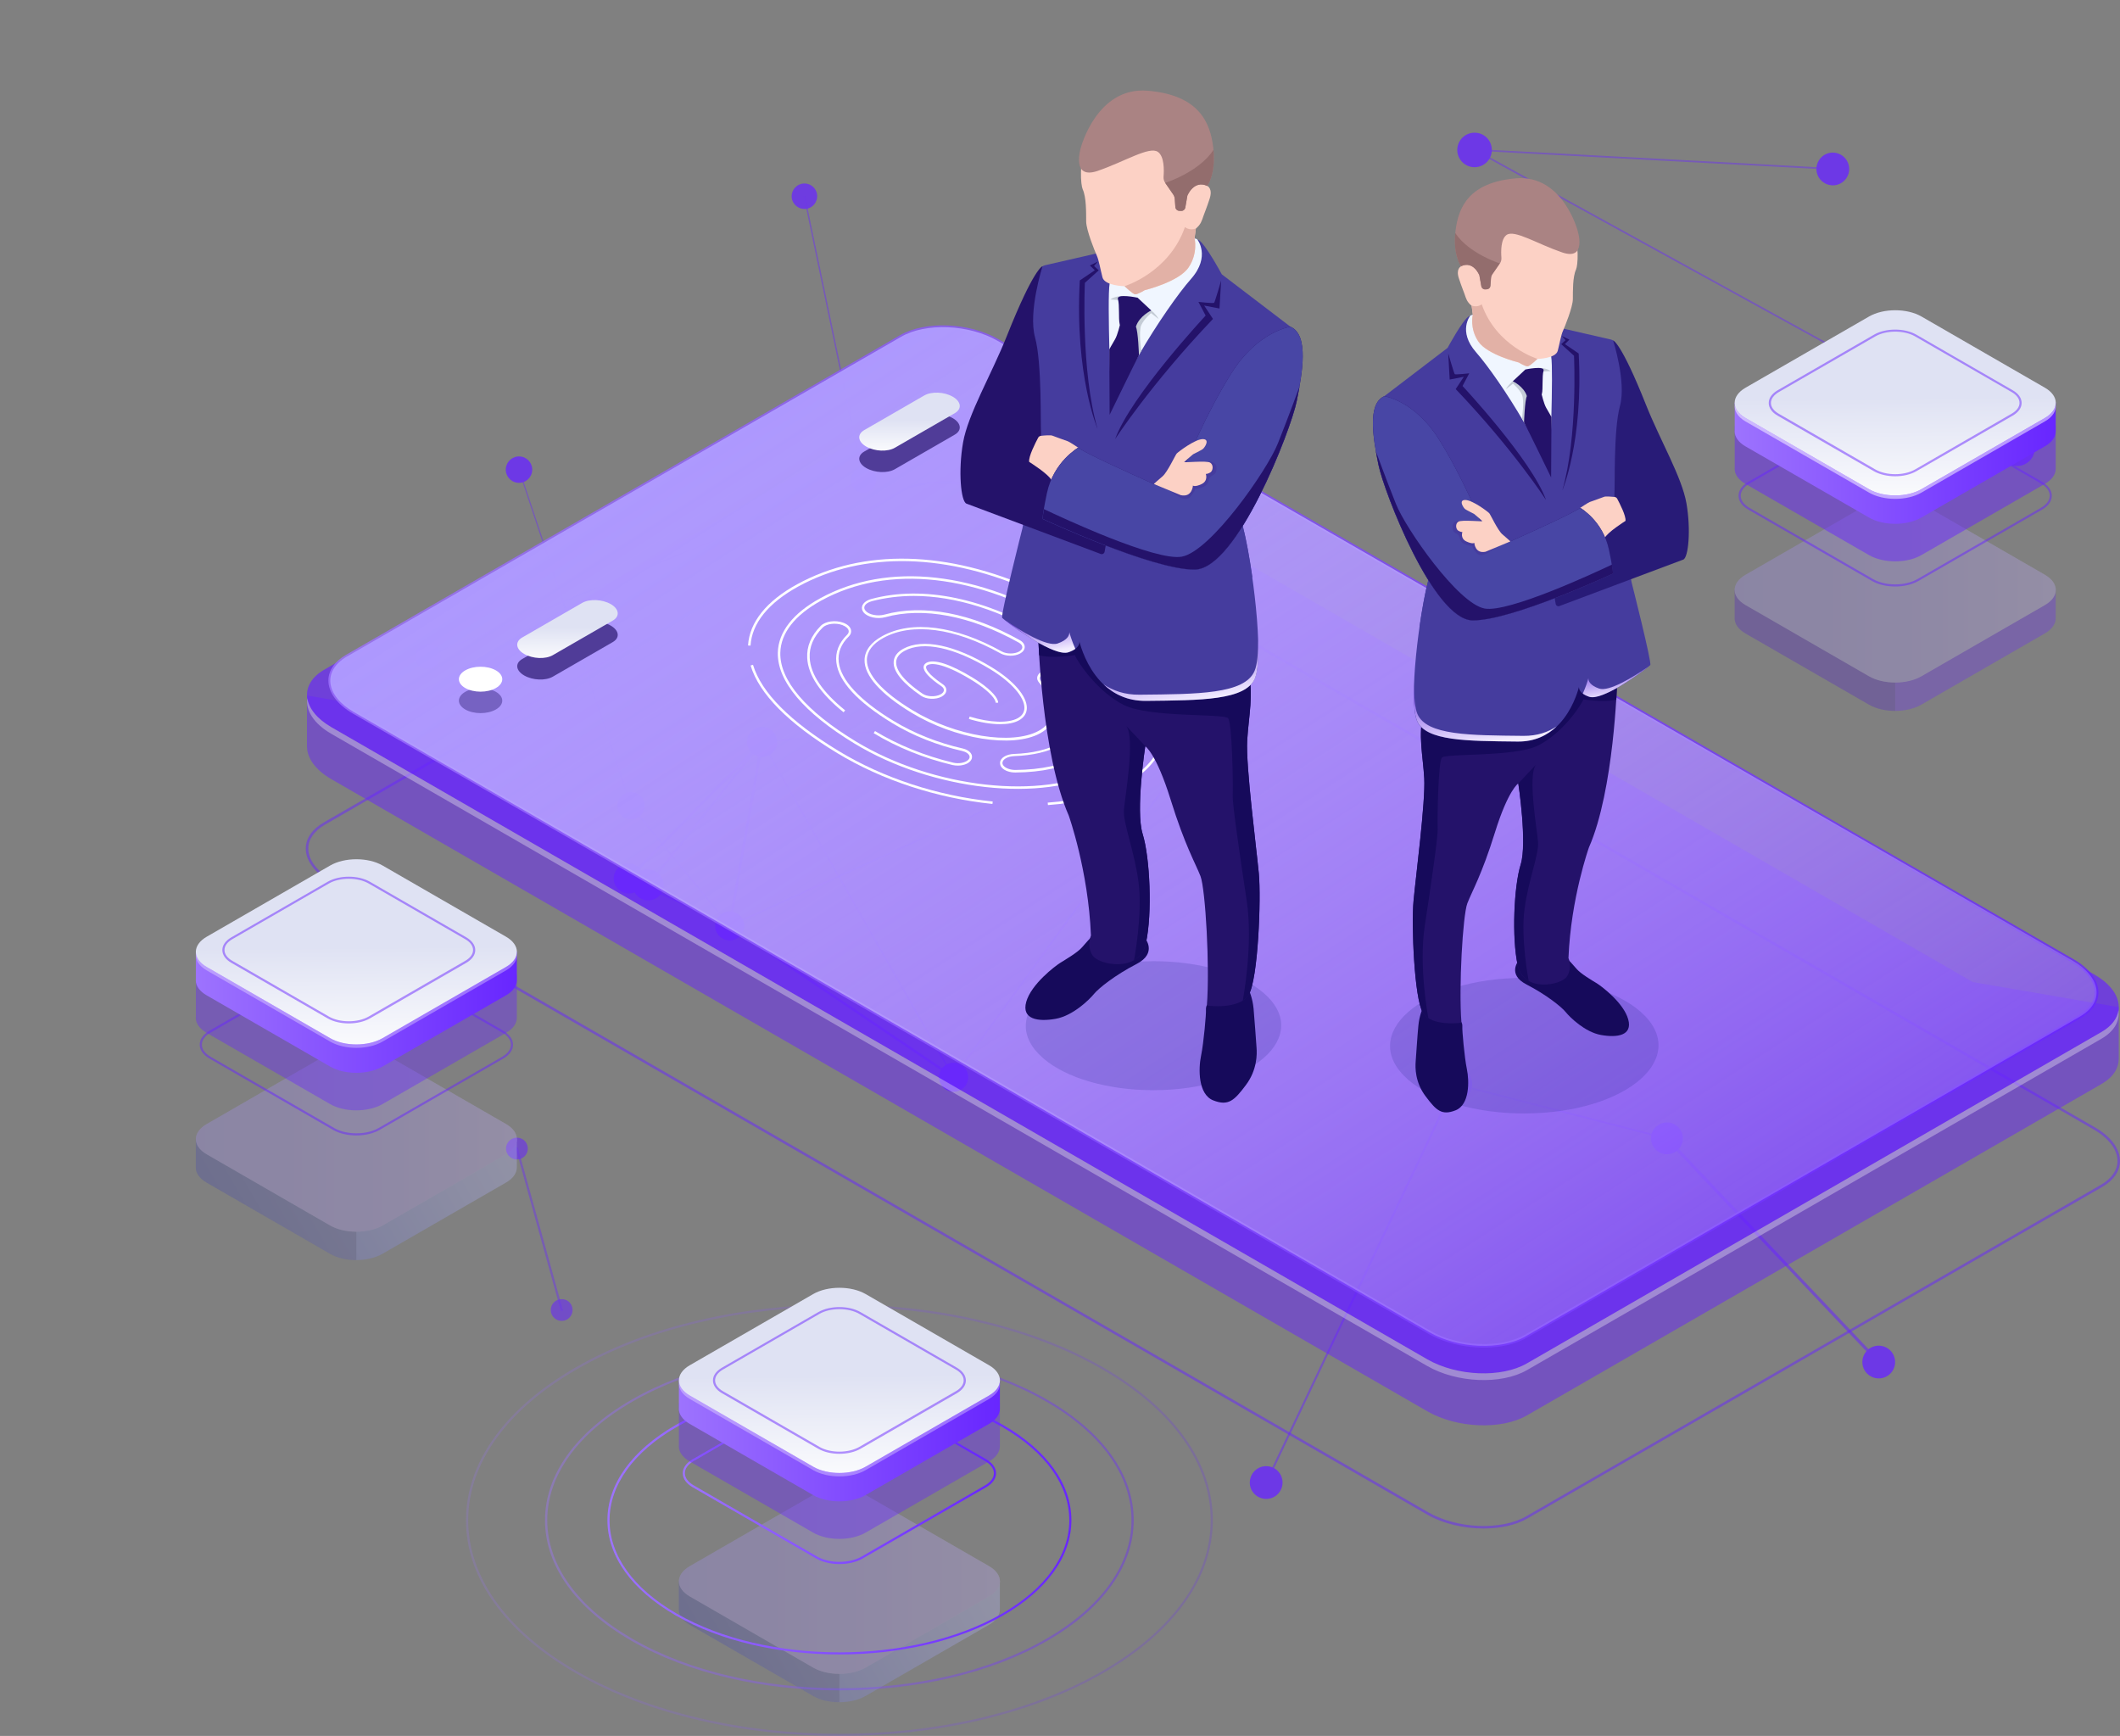 <svg width="607" height="497" viewBox="0 0 607 497" fill="none" xmlns="http://www.w3.org/2000/svg">
<rect x="0" y="0" width="607" height="497" fill="#808080" stroke="none"/>
<g clip-path="url(#clip0_559_234)">
<g opacity="0.8" clip-path="url(#clip1_559_234)">
<g opacity="0.5">
<path d="M147.687 328.787C147.687 328.667 147.777 328.547 147.927 328.517C148.107 328.458 148.287 328.577 148.317 328.727L161.135 374.946C161.195 375.126 161.075 375.306 160.925 375.336C160.744 375.396 160.564 375.276 160.534 375.126L147.717 328.907C147.687 328.877 147.687 328.847 147.687 328.787Z" fill="#6826FF"/>
</g>
<g opacity="0.55">
<path d="M230.114 56.151C230.114 56.061 230.174 56.001 230.264 55.971C230.384 55.941 230.474 56.031 230.504 56.121L247.434 137.378C247.464 137.498 247.374 137.588 247.283 137.618C247.163 137.648 247.073 137.558 247.043 137.468L230.114 56.211C230.114 56.181 230.114 56.181 230.114 56.151Z" fill="#6826FF"/>
</g>
<g opacity="0.5">
<path d="M122.322 187.883C122.322 187.823 122.382 187.763 122.442 187.733L247.193 137.258C247.283 137.228 247.374 137.258 247.434 137.348C247.464 137.438 247.434 137.528 247.344 137.588L122.592 188.063C122.502 188.093 122.412 188.063 122.352 187.973C122.322 187.943 122.322 187.913 122.322 187.883Z" fill="#6826FF"/>
</g>
<g opacity="0.53">
<path d="M148.437 134.441C148.437 134.381 148.497 134.321 148.557 134.291C148.647 134.261 148.737 134.321 148.767 134.411L180.826 230.625C180.856 230.715 180.796 230.805 180.706 230.835C180.616 230.865 180.526 230.805 180.495 230.715L148.437 134.501C148.437 134.471 148.437 134.441 148.437 134.441Z" fill="#6826FF"/>
</g>
<g opacity="0.54">
<path d="M180.465 230.655C180.465 230.595 180.495 230.565 180.525 230.535C180.615 230.475 180.735 230.475 180.796 230.565L209.042 264.974C209.102 265.064 209.102 265.184 209.012 265.244C208.922 265.304 208.802 265.304 208.741 265.214L180.495 230.805C180.465 230.745 180.465 230.685 180.465 230.655Z" fill="#6826FF"/>
</g>
<g opacity="0.56">
<path d="M272.828 308.405C272.828 308.375 272.858 308.316 272.858 308.286L351.533 200.172C351.593 200.082 351.743 200.052 351.834 200.112C351.924 200.172 351.954 200.322 351.894 200.412L273.219 308.525C273.159 308.615 273.009 308.645 272.918 308.585C272.858 308.555 272.798 308.465 272.828 308.405Z" fill="#6826FF"/>
</g>
<g opacity="0.55">
<path d="M217.987 212.401C217.987 212.281 218.077 212.221 218.197 212.191L351.713 200.082C351.834 200.082 351.954 200.172 351.954 200.292C351.954 200.412 351.864 200.532 351.743 200.532L218.227 212.641C218.107 212.641 217.987 212.551 217.987 212.431C217.987 212.431 217.987 212.431 217.987 212.401Z" fill="#6826FF"/>
</g>
<g opacity="0.54">
<path d="M208.712 265.064C208.712 265.004 208.772 264.914 208.832 264.884L351.623 200.112C351.743 200.052 351.863 200.112 351.893 200.202C351.953 200.292 351.893 200.442 351.803 200.472L209.012 265.244C208.892 265.304 208.772 265.244 208.742 265.154C208.712 265.124 208.712 265.094 208.712 265.064Z" fill="#6826FF"/>
</g>
<g opacity="0.67">
<path d="M208.561 265.064C208.561 265.004 208.592 264.944 208.622 264.914C208.742 264.764 208.952 264.704 209.102 264.824L273.248 308.165C273.399 308.285 273.459 308.495 273.338 308.645C273.218 308.795 273.008 308.855 272.858 308.735L208.712 265.394C208.592 265.304 208.531 265.184 208.561 265.064Z" fill="#6826FF"/>
</g>
<g opacity="0.58">
<path d="M179.775 251.486C179.775 251.456 179.775 251.426 179.805 251.396C179.865 251.276 180.015 251.216 180.135 251.276L209.012 264.854C209.132 264.914 209.192 265.064 209.132 265.184C209.072 265.304 208.922 265.364 208.802 265.304L179.925 251.726C179.835 251.666 179.775 251.576 179.775 251.486Z" fill="#6826FF"/>
</g>
<g opacity="0.68">
<path d="M208.531 265.034L217.837 212.341C217.867 212.131 218.077 212.011 218.257 212.041C218.467 212.071 218.557 212.251 218.557 212.461L209.252 265.124C209.222 265.334 209.012 265.454 208.832 265.424C208.651 265.424 208.531 265.244 208.531 265.034Z" fill="#6826FF"/>
</g>
<g opacity="0.6">
<path d="M185.328 253.345C185.328 253.285 185.358 253.255 185.388 253.195L217.987 212.251C218.077 212.131 218.257 212.101 218.377 212.221C218.497 212.311 218.497 212.491 218.407 212.611L185.808 253.554C185.718 253.674 185.538 253.704 185.418 253.584C185.358 253.524 185.328 253.435 185.328 253.345Z" fill="#6826FF"/>
</g>
<g opacity="0.54">
<path d="M217.987 212.401C217.987 212.341 218.017 212.281 218.077 212.251C218.167 212.191 218.317 212.221 218.347 212.341L273.188 308.346C273.248 308.465 273.218 308.585 273.098 308.615C273.008 308.675 272.858 308.645 272.828 308.525L217.987 212.521C217.987 212.491 217.987 212.461 217.987 212.401Z" fill="#6826FF"/>
</g>
<g opacity="0.68">
<path d="M179.655 251.456C179.655 251.366 179.685 251.307 179.745 251.247L217.927 212.161C218.077 212.012 218.287 212.012 218.437 212.161C218.587 212.311 218.587 212.551 218.437 212.671L180.255 251.756C180.105 251.906 179.895 251.906 179.745 251.756C179.685 251.696 179.655 251.576 179.655 251.456Z" fill="#6826FF"/>
</g>
<g opacity="0.8">
<path d="M179.385 251.456C179.385 251.396 179.385 251.366 179.415 251.306C179.535 250.977 179.895 250.767 180.255 250.887L185.839 252.745C186.169 252.865 186.379 253.225 186.259 253.584C186.139 253.914 185.779 254.124 185.418 254.004L179.835 252.146C179.535 252.026 179.355 251.726 179.385 251.456Z" fill="#6826FF"/>
</g>
<g opacity="0.54">
<path d="M421.953 42.873C421.953 42.753 422.073 42.663 422.193 42.663L524.762 48.118C524.882 48.118 525.002 48.238 525.002 48.358C525.032 48.508 524.882 48.597 524.762 48.597L422.193 43.142C422.043 43.142 421.953 43.023 421.953 42.873C421.953 42.903 421.953 42.903 421.953 42.873Z" fill="#6826FF"/>
</g>
<g opacity="0.54">
<path d="M421.954 42.873C421.954 42.843 421.953 42.813 421.984 42.783C422.044 42.663 422.194 42.633 422.314 42.693L577.652 128.146C577.772 128.206 577.802 128.356 577.742 128.476C577.682 128.596 577.532 128.626 577.412 128.566L422.074 43.112C421.984 43.083 421.954 42.992 421.954 42.873Z" fill="#6826FF"/>
</g>
<g opacity="0.69">
<path d="M476.855 325.88C476.855 325.79 476.915 325.7 476.975 325.61C477.155 325.46 477.395 325.46 477.575 325.64L538.21 389.663C538.36 389.843 538.36 390.113 538.18 390.262C538 390.412 537.76 390.412 537.579 390.262L476.945 326.24C476.885 326.12 476.855 326 476.855 325.88Z" fill="#6826FF"/>
</g>
<g opacity="0.55">
<path d="M416.43 310.354L416.43 310.324C416.46 310.204 416.58 310.114 416.73 310.144L477.335 325.7C477.455 325.73 477.545 325.85 477.515 326C477.485 326.12 477.365 326.21 477.215 326.18L416.61 310.624C416.49 310.564 416.43 310.474 416.43 310.354Z" fill="#6826FF"/>
</g>
<g opacity="0.6">
<path d="M362.249 424.402C362.249 424.372 362.249 424.342 362.279 424.312L416.4 310.234C416.46 310.084 416.64 310.024 416.79 310.084C416.94 310.144 417 310.324 416.94 310.474L362.819 424.552C362.759 424.702 362.579 424.762 362.429 424.702C362.309 424.642 362.249 424.522 362.249 424.402Z" fill="#6826FF"/>
</g>
<path opacity="0.7" d="M151.109 329.147C150.929 330.855 149.398 332.114 147.687 331.934C145.976 331.755 144.715 330.226 144.895 328.517C145.075 326.809 146.606 325.55 148.317 325.73C150.028 325.88 151.289 327.408 151.109 329.147Z" fill="#6826FF"/>
<path opacity="0.94" d="M233.956 56.54C233.746 58.548 231.975 60.017 229.964 59.807C227.953 59.598 226.482 57.829 226.692 55.821C226.902 53.813 228.673 52.344 230.684 52.554C232.695 52.734 234.166 54.532 233.956 56.54Z" fill="#6826FF"/>
<path opacity="0.7" d="M163.926 375.366C163.746 377.074 162.215 378.333 160.504 378.153C158.793 377.973 157.533 376.445 157.713 374.736C157.893 373.028 159.424 371.769 161.135 371.949C162.846 372.099 164.106 373.627 163.926 375.366Z" fill="#6826FF"/>
<path opacity="0.93" d="M126.105 188.273C125.894 190.281 124.123 191.75 122.112 191.54C120.101 191.33 118.63 189.562 118.84 187.553C119.051 185.545 120.822 184.077 122.833 184.286C124.844 184.496 126.315 186.265 126.105 188.273Z" fill="#6826FF"/>
<path opacity="0.98" d="M250.886 137.798C250.676 139.806 248.905 141.275 246.893 141.065C244.882 140.855 243.411 139.087 243.622 137.079C243.832 135.07 245.603 133.602 247.614 133.811C249.625 134.021 251.066 135.79 250.886 137.798Z" fill="#6826FF"/>
<path d="M152.369 134.831C152.159 136.899 150.328 138.427 148.227 138.218C146.156 138.008 144.625 136.179 144.835 134.081C145.045 132.013 146.876 130.484 148.977 130.694C151.049 130.904 152.58 132.733 152.369 134.831Z" fill="#6826FF"/>
<path d="M184.548 231.045C184.338 233.203 182.417 234.761 180.286 234.552C178.124 234.342 176.563 232.423 176.774 230.295C176.984 228.137 178.905 226.579 181.036 226.788C183.197 226.998 184.758 228.917 184.548 231.045Z" fill="#6826FF"/>
<path d="M355.976 200.742C355.735 203.11 353.634 204.818 351.263 204.578C348.892 204.338 347.181 202.24 347.421 199.872C347.661 197.505 349.762 195.796 352.133 196.036C354.505 196.276 356.216 198.374 355.976 200.742Z" fill="#6826FF"/>
<path d="M213.064 265.484C212.824 267.762 210.783 269.44 208.502 269.2C206.221 268.961 204.54 266.923 204.78 264.645C205.02 262.367 207.061 260.688 209.342 260.928C211.624 261.168 213.275 263.206 213.064 265.484Z" fill="#6826FF"/>
<path d="M222.489 212.851C222.249 215.219 220.148 216.927 217.777 216.687C215.405 216.448 213.694 214.349 213.934 211.982C214.175 209.614 216.276 207.905 218.647 208.145C220.989 208.385 222.7 210.483 222.489 212.851Z" fill="#6826FF"/>
<path d="M184.307 251.936C184.067 254.304 181.966 256.012 179.595 255.773C177.223 255.533 175.512 253.435 175.753 251.067C175.993 248.699 178.094 246.99 180.465 247.23C182.807 247.47 184.548 249.568 184.307 251.936Z" fill="#6826FF"/>
<path d="M277.181 308.825C276.941 311.103 274.899 312.782 272.618 312.542C270.337 312.302 268.656 310.264 268.896 307.986C269.136 305.708 271.177 304.029 273.459 304.269C275.74 304.509 277.421 306.547 277.181 308.825Z" fill="#6826FF"/>
<path d="M529.445 48.837C529.175 51.415 526.893 53.303 524.312 53.034C521.73 52.764 519.839 50.486 520.109 47.908C520.38 45.331 522.661 43.442 525.242 43.712C527.794 43.982 529.685 46.26 529.445 48.837Z" fill="#6826FF"/>
<path d="M190.011 253.794C189.771 256.222 187.61 257.99 185.179 257.751C182.747 257.511 180.976 255.353 181.216 252.925C181.456 250.497 183.618 248.729 186.049 248.969C188.481 249.208 190.252 251.366 190.011 253.794Z" fill="#6826FF"/>
<path d="M427.116 43.412C426.846 46.14 424.415 48.118 421.713 47.848C418.982 47.578 417.001 45.151 417.271 42.453C417.541 39.725 419.972 37.747 422.674 38.017C425.406 38.257 427.387 40.685 427.116 43.412Z" fill="#6826FF"/>
<path d="M582.575 128.836C582.305 131.623 579.814 133.662 577.022 133.392C574.23 133.122 572.189 130.634 572.459 127.847C572.73 125.059 575.221 123.021 578.013 123.291C580.834 123.591 582.875 126.048 582.575 128.836Z" fill="#6826FF"/>
<path d="M481.808 326.359C481.567 328.847 479.316 330.676 476.825 330.436C474.333 330.196 472.502 327.948 472.742 325.46C472.983 322.973 475.234 321.144 477.725 321.384C480.247 321.654 482.078 323.872 481.808 326.359Z" fill="#6826FF"/>
<path d="M367.202 424.911C366.932 427.489 364.651 429.377 362.069 429.108C359.488 428.838 357.597 426.56 357.867 423.982C358.137 421.404 360.418 419.516 363 419.786C365.581 420.026 367.442 422.334 367.202 424.911Z" fill="#6826FF"/>
<path d="M421.473 310.863C421.203 313.501 418.862 315.449 416.19 315.179C413.549 314.91 411.597 312.572 411.868 309.904C412.138 307.266 414.479 305.318 417.151 305.588C419.822 305.858 421.713 308.196 421.473 310.863Z" fill="#6826FF"/>
<path d="M542.592 390.412C542.322 392.99 540.04 394.878 537.459 394.609C534.878 394.339 532.986 392.061 533.257 389.483C533.527 386.905 535.808 385.017 538.39 385.287C540.971 385.557 542.832 387.835 542.592 390.412Z" fill="#6826FF"/>
</g>
<path opacity="0.5" d="M424.797 437.606C429.515 437.606 434.018 436.66 437.36 434.714L601.889 339.831C605.177 337.939 607 335.279 607 332.387C607 328.906 604.391 325.389 599.834 322.764L286.072 141.781C277.548 136.854 264.575 136.336 257.177 140.603L92.665 235.486C89.359 237.396 87.554 240.038 87.554 242.948C87.554 246.429 90.163 249.946 94.72 252.57L408.482 433.536C413.128 436.232 419.115 437.606 424.797 437.606ZM269.739 138.425C275.297 138.425 281.14 139.781 285.715 142.406L599.477 323.371C603.801 325.871 606.285 329.156 606.285 332.369C606.285 335.011 604.588 337.439 601.532 339.206L437.02 434.09C429.819 438.249 417.167 437.714 408.839 432.911L95.078 251.946C90.753 249.446 88.269 246.162 88.269 242.948C88.269 240.306 89.967 237.878 93.022 236.111L257.534 141.228C260.786 139.335 265.164 138.425 269.739 138.425Z" fill="#6826FF"/>
<path opacity="0.49" d="M87.894 199.121L111.518 203.192L257.337 119.091C264.646 114.878 277.423 115.396 285.876 120.269L564.862 281.169L606.643 288.346V303.145H606.625C606.643 305.841 605.034 308.429 601.71 310.339L437.199 405.223C429.89 409.436 417.113 408.918 408.661 404.045L94.881 223.079C90.342 220.455 87.983 217.116 87.912 213.921H87.894V199.121Z" fill="#6826FF"/>
<path opacity="0.7" d="M437.199 390.334L601.71 295.451C609.019 291.238 608.108 283.865 599.655 278.991L285.893 98.026C277.441 93.152 264.664 92.617 257.355 96.847L92.844 191.731C85.535 195.944 86.446 203.317 94.899 208.19L408.643 389.156C417.095 394.03 429.872 394.547 437.199 390.334Z" fill="#6826FF"/>
<path d="M94.881 208.19L408.643 389.156C417.095 394.03 429.872 394.565 437.181 390.334L601.71 295.451C604.641 293.755 606.231 291.559 606.553 289.221C607 292.255 605.427 295.219 601.71 297.379L437.199 392.262C429.89 396.475 417.113 395.958 408.66 391.084L94.881 210.101C89.823 207.191 87.483 203.37 87.983 199.871C88.43 202.799 90.735 205.798 94.881 208.19Z" fill="white" fill-opacity="0.32"/>
<path opacity="0.8" d="M424.869 385.818C429.461 385.818 433.839 384.889 437.11 383.015L595.778 291.488C599.03 289.613 600.817 287.007 600.817 284.133C600.817 280.705 598.261 277.26 593.794 274.671L285.84 97.097C277.548 92.313 264.914 91.795 257.713 95.955L99.062 187.482C95.81 189.357 94.023 191.963 94.023 194.837C94.023 198.265 96.579 201.71 101.046 204.299L409 381.872C413.521 384.479 419.347 385.818 424.869 385.818ZM436.609 382.122C429.676 386.121 417.524 385.604 409.5 380.98L101.564 203.424C97.436 201.05 95.06 197.925 95.06 194.855C95.06 192.356 96.668 190.053 99.581 188.375L258.231 96.847C265.164 92.849 277.316 93.366 285.34 97.99L593.276 275.564C597.404 277.956 599.78 281.062 599.78 284.133C599.78 286.632 598.172 288.917 595.259 290.613L436.609 382.122Z" fill="url(#paint0_linear_559_234)"/>
<path d="M436.86 382.569L595.528 291.042C602.604 286.953 601.711 279.831 593.544 275.118L285.608 97.562C277.441 92.849 265.075 92.331 257.999 96.419L99.349 187.946C92.272 192.034 93.165 199.157 101.332 203.87L409.268 381.426C417.417 386.139 429.783 386.657 436.86 382.569Z" fill="url(#paint1_linear_559_234)"/>
<path opacity="0.4" d="M133.212 203.12C135.642 204.513 139.556 204.513 141.986 203.12C144.417 201.728 144.417 199.461 141.986 198.068C139.556 196.676 135.642 196.676 133.212 198.068C130.782 199.461 130.782 201.728 133.212 203.12Z" fill="#24126A"/>
<g style="mix-blend-mode:soft-light" opacity="0.68">
<path d="M166.683 178.77L149.51 188.678C147.419 189.892 147.669 191.999 150.099 193.391C152.53 194.784 156.175 194.944 158.284 193.73L175.457 183.822C177.548 182.608 177.298 180.502 174.867 179.109C172.437 177.699 168.774 177.556 166.683 178.77Z" fill="#24126A"/>
</g>
<g style="mix-blend-mode:soft-light" opacity="0.68">
<path d="M264.61 119.377L247.437 129.284C245.347 130.498 245.597 132.605 248.027 133.997C250.457 135.39 254.103 135.551 256.212 134.337L273.385 124.429C275.475 123.215 275.225 121.108 272.795 119.716C270.365 118.323 266.701 118.163 264.61 119.377Z" fill="#24126A"/>
</g>
<path d="M133.212 196.979C135.642 198.372 139.556 198.372 141.986 196.979C144.417 195.587 144.417 193.32 141.986 191.927C139.556 190.535 135.642 190.535 133.212 191.927C130.782 193.32 130.782 195.587 133.212 196.979Z" fill="white"/>
<path d="M166.683 172.611L149.51 182.519C147.419 183.733 147.669 185.84 150.099 187.232C152.53 188.625 156.175 188.785 158.284 187.571L175.457 177.663C177.548 176.449 177.298 174.343 174.867 172.95C172.437 171.558 168.774 171.415 166.683 172.611Z" fill="url(#paint2_linear_559_234)"/>
<path d="M264.61 113.236L247.437 123.143C245.347 124.357 245.597 126.464 248.027 127.856C250.457 129.249 254.103 129.41 256.212 128.196L273.385 118.288C275.475 117.074 275.225 114.967 272.795 113.575C270.365 112.165 266.701 112.022 264.61 113.236Z" fill="url(#paint3_linear_559_234)"/>
<g opacity="0.3">
<path d="M56.075 334.126V326.129L58.291 324.897C58.917 328.681 63.366 331.163 67.083 331.681L92.405 346.48L103.467 350.461L138.742 332.27L137.92 331.806C140.94 330.395 142.566 327.182 144.193 324.236L146.569 325.647L147.981 326.039V334.251C147.981 335.822 146.945 337.393 144.872 338.571L109.525 358.958C105.379 361.351 98.66 361.351 94.514 358.958L59.167 338.571C57.13 337.393 56.093 335.858 56.058 334.323C56.075 334.269 56.075 334.198 56.075 334.126Z" fill="url(#paint4_linear_559_234)"/>
<path opacity="0.3" d="M67.084 331.681L92.406 346.48L102.02 349.943V360.762C99.303 360.762 96.587 360.173 94.514 358.977L59.167 338.59C57.13 337.411 56.094 335.876 56.058 334.341C56.058 334.269 56.058 334.198 56.058 334.127V326.129L58.077 325.004H58.292C59.006 328.717 63.402 331.163 67.084 331.681Z" fill="#0F054C"/>
<path d="M109.543 350.854L144.89 330.467C149.035 328.075 149.035 324.201 144.89 321.809L109.543 301.422C105.397 299.029 98.678 299.029 94.532 301.422L59.185 321.809C55.039 324.201 55.039 328.075 59.185 330.467L94.532 350.854C98.66 353.228 105.397 353.228 109.543 350.854Z" fill="url(#paint5_linear_559_234)"/>
<g opacity="0.3">
<path d="M109.543 350.854L144.89 330.467C149.035 328.075 149.035 324.201 144.89 321.809L109.543 301.422C105.397 299.029 98.678 299.029 94.532 301.422L59.185 321.809C55.039 324.201 55.039 328.075 59.185 330.467L94.532 350.854C98.66 353.228 105.397 353.228 109.543 350.854Z" fill="#6826FF"/>
</g>
</g>
<path opacity="0.49" d="M102.037 325.076C104.45 325.076 106.862 324.54 108.703 323.487L144.05 303.1C145.89 302.046 146.891 300.618 146.891 299.083C146.891 297.548 145.873 296.12 144.05 295.066L108.703 274.679C105.022 272.573 99.053 272.555 95.372 274.679L60.025 295.066C58.184 296.12 57.184 297.548 57.184 299.083C57.184 300.618 58.202 302.046 60.025 303.1L95.372 323.487C97.212 324.558 99.625 325.076 102.037 325.076ZM102.037 273.698C104.343 273.698 106.648 274.197 108.399 275.215L143.746 295.602C145.372 296.548 146.284 297.78 146.284 299.083C146.284 300.386 145.39 301.618 143.746 302.564L108.399 322.951C104.897 324.968 99.196 324.968 95.694 322.951L60.347 302.564C58.703 301.618 57.809 300.386 57.809 299.083C57.809 297.78 58.703 296.548 60.347 295.602L95.694 275.215C97.427 274.197 99.732 273.698 102.037 273.698Z" fill="#6826FF"/>
<path opacity="0.4" d="M56.076 291.264V279.178L58.292 277.946C58.917 281.731 63.367 284.212 67.084 284.73L92.406 299.529L103.467 303.51L138.743 285.319L137.921 284.855C140.941 283.445 142.567 280.231 144.193 277.286L146.57 278.696L147.981 279.089V291.389C147.981 292.96 146.945 294.531 144.872 295.709L109.525 316.096C105.379 318.488 98.66 318.488 94.514 316.096L59.167 295.709C57.13 294.531 56.094 292.995 56.058 291.46C56.076 291.389 56.076 291.317 56.076 291.264Z" fill="#6826FF"/>
<path d="M56.076 280.517V272.519L58.292 271.287C58.917 275.072 63.367 277.554 67.084 278.071L92.406 292.871L103.467 296.852L138.743 278.66L137.921 278.196C140.941 276.786 142.567 273.573 144.193 270.627L146.57 272.037L147.981 272.43V280.642C147.981 282.213 146.945 283.784 144.872 284.962L109.525 305.349C105.379 307.741 98.66 307.741 94.514 305.349L59.167 284.962C57.13 283.784 56.094 282.249 56.058 280.713C56.076 280.642 56.076 280.571 56.076 280.517Z" fill="url(#paint6_linear_559_234)"/>
<path d="M109.543 297.226L144.89 276.839C149.036 274.447 149.036 270.573 144.89 268.181L109.543 247.794C105.397 245.402 98.678 245.402 94.532 247.794L59.185 268.181C55.04 270.573 55.04 274.447 59.185 276.839L94.532 297.226C98.66 299.618 105.397 299.618 109.543 297.226Z" fill="url(#paint7_linear_559_234)"/>
<path d="M59.185 276.839L94.532 297.226C98.678 299.619 105.397 299.619 109.543 297.226L144.89 276.839C146.748 275.768 147.767 274.412 147.963 273.001C148.214 274.733 147.177 276.5 144.89 277.821L109.543 298.208C105.397 300.6 98.678 300.6 94.532 298.208L59.185 277.821C56.898 276.5 55.879 274.715 56.111 273.001C56.308 274.412 57.327 275.768 59.185 276.839Z" fill="white" fill-opacity="0.32"/>
<path opacity="0.49" d="M99.871 293.005C102.051 293.005 104.231 292.523 105.893 291.577L133.502 275.653C135.164 274.689 136.076 273.404 136.076 272.011C136.076 270.619 135.164 269.316 133.502 268.352L105.893 252.428C102.569 250.518 97.173 250.518 93.849 252.428L66.24 268.352C64.578 269.316 63.666 270.601 63.666 271.994C63.666 273.386 64.578 274.689 66.24 275.653L93.849 291.577C95.511 292.523 97.691 293.005 99.871 293.005ZM99.871 251.589C101.944 251.589 103.999 252.035 105.572 252.945L133.181 268.869C134.646 269.708 135.45 270.815 135.45 271.994C135.45 273.154 134.646 274.261 133.181 275.1L105.572 291.024C102.426 292.845 97.298 292.845 94.153 291.024L66.543 275.1C65.078 274.261 64.274 273.154 64.274 271.976C64.274 270.815 65.078 269.708 66.543 268.869L94.153 252.945C95.725 252.035 97.798 251.589 99.871 251.589Z" fill="#6826FF"/>
<g opacity="0.3">
<path d="M194.381 460.725V452.727L196.597 451.495C197.222 455.28 201.672 457.762 205.389 458.279L230.711 473.079L241.772 477.06L277.048 458.868L276.226 458.404C279.246 456.994 280.872 453.781 282.498 450.835L284.875 452.245L286.287 452.638V460.85C286.287 462.421 285.25 463.992 283.177 465.17L247.83 485.557C243.684 487.949 236.965 487.949 232.82 485.557L197.473 465.17C195.435 463.992 194.399 462.457 194.363 460.921C194.381 460.85 194.381 460.779 194.381 460.725Z" fill="url(#paint8_linear_559_234)"/>
<path opacity="0.3" d="M205.389 458.261L230.711 473.061L240.325 476.524V487.342C237.609 487.342 234.893 486.753 232.82 485.557L197.473 465.17C195.436 463.992 194.399 462.457 194.364 460.921C194.364 460.85 194.364 460.778 194.364 460.707V452.709L196.383 451.585H196.597C197.312 455.316 201.708 457.762 205.389 458.261Z" fill="#0F054C"/>
<path d="M247.848 477.434L283.195 457.047C287.341 454.655 287.341 450.781 283.195 448.389L247.848 428.002C243.703 425.61 236.983 425.61 232.838 428.002L197.491 448.389C193.345 450.781 193.345 454.655 197.491 457.047L232.838 477.434C236.966 479.826 243.703 479.826 247.848 477.434Z" fill="url(#paint9_linear_559_234)"/>
<g opacity="0.3">
<path d="M247.848 477.434L283.195 457.047C287.341 454.655 287.341 450.781 283.195 448.389L247.848 428.002C243.703 425.61 236.983 425.61 232.838 428.002L197.491 448.389C193.345 450.781 193.345 454.655 197.491 457.047L232.838 477.434C236.966 479.826 243.703 479.826 247.848 477.434Z" fill="#6826FF"/>
</g>
</g>
<path opacity="0.4" d="M240.325 483.95C261.894 483.95 283.445 479.22 299.85 469.758C315.808 460.546 324.6 448.3 324.6 435.25C324.6 422.2 315.808 409.954 299.85 400.742C267.023 381.819 213.627 381.819 180.8 400.742C164.842 409.954 156.05 422.2 156.05 435.25C156.05 448.3 164.842 460.564 180.8 469.758C197.223 479.22 218.774 483.95 240.325 483.95ZM240.343 387.139C261.787 387.139 283.231 391.852 299.546 401.26C315.308 410.347 323.975 422.414 323.975 435.232C323.975 448.05 315.29 460.118 299.546 469.205C266.898 488.038 213.77 488.038 181.122 469.205C165.36 460.118 156.693 448.05 156.693 435.232C156.693 422.414 165.378 410.347 181.122 401.26C197.455 391.852 218.899 387.139 240.343 387.139Z" fill="url(#paint10_linear_559_234)"/>
<path opacity="0.2" d="M240.343 497C267.702 497 295.061 491.002 315.88 478.988C336.108 467.312 347.259 451.781 347.259 435.232C347.259 418.701 336.108 403.152 315.88 391.495C274.225 367.466 206.461 367.484 164.806 391.495C144.578 403.17 133.427 418.701 133.427 435.25C133.427 451.781 144.578 467.33 164.806 478.988C185.625 491.002 212.984 497 240.343 497ZM240.343 374.089C267.595 374.089 294.829 380.07 315.576 392.03C335.608 403.581 346.652 418.933 346.652 435.232C346.652 451.549 335.626 466.884 315.576 478.452C274.099 502.374 206.604 502.374 165.128 478.452C145.096 466.902 134.052 451.549 134.052 435.25C134.052 418.933 145.078 403.599 165.128 392.048C185.857 380.07 213.091 374.089 240.343 374.089Z" fill="url(#paint11_linear_559_234)"/>
<path d="M240.343 473.667C257.337 473.667 274.314 469.936 287.252 462.474C299.832 455.209 306.766 445.533 306.766 435.232C306.766 424.932 299.832 415.256 287.252 407.99C261.394 393.066 219.292 393.084 193.434 407.99C180.853 415.256 173.92 424.932 173.92 435.232C173.92 445.533 180.853 455.209 193.434 462.474C206.354 469.936 223.348 473.667 240.343 473.667ZM240.343 397.422C257.212 397.422 274.099 401.135 286.948 408.543C299.332 415.684 306.158 425.164 306.158 435.25C306.158 445.319 299.332 454.798 286.948 461.957C261.251 476.774 219.435 476.774 193.738 461.957C181.354 454.816 174.527 445.336 174.527 435.25C174.527 425.181 181.354 415.702 193.738 408.543C206.586 401.135 223.473 397.422 240.343 397.422Z" fill="url(#paint12_linear_559_234)"/>
<path d="M240.343 447.782C242.756 447.782 245.168 447.247 247.009 446.193L282.355 425.806C284.196 424.753 285.197 423.325 285.197 421.79C285.197 420.254 284.178 418.826 282.355 417.773L247.009 397.386C243.327 395.262 237.359 395.262 233.678 397.386L198.331 417.773C196.49 418.826 195.489 420.254 195.489 421.79C195.489 423.325 196.508 424.753 198.331 425.806L233.678 446.193C235.518 447.247 237.931 447.782 240.343 447.782ZM246.687 445.64C243.184 447.657 237.484 447.657 233.981 445.64L198.634 425.253C197.008 424.307 196.097 423.075 196.097 421.772C196.097 420.469 196.99 419.237 198.634 418.291L233.981 397.904C237.484 395.886 243.184 395.886 246.687 397.904L282.034 418.291C283.66 419.237 284.571 420.469 284.571 421.772C284.571 423.075 283.678 424.307 282.034 425.253L246.687 445.64Z" fill="url(#paint13_linear_559_234)"/>
<path opacity="0.4" d="M194.382 413.953V401.867L196.597 400.635C197.223 404.42 201.673 406.901 205.39 407.419L230.711 422.218L241.773 426.199L277.048 408.008L276.226 407.544C279.246 406.134 280.873 402.92 282.499 399.975L284.875 401.385L286.287 401.778V414.078C286.287 415.649 285.251 417.22 283.178 418.398L247.831 438.785C243.685 441.177 236.966 441.177 232.82 438.785L197.473 418.398C195.436 417.22 194.399 415.684 194.364 414.149C194.382 414.078 194.382 414.024 194.382 413.953Z" fill="#6826FF"/>
<path d="M194.382 403.206V395.208L196.597 393.976C197.223 397.761 201.673 400.242 205.39 400.76L230.711 415.56L241.773 419.541L277.048 401.349L276.226 400.885C279.246 399.475 280.873 396.261 282.499 393.316L284.875 394.726L286.287 395.119V403.331C286.287 404.902 285.251 406.473 283.178 407.651L247.831 428.038C243.685 430.43 236.966 430.43 232.82 428.038L197.473 407.651C195.436 406.473 194.399 404.938 194.364 403.402C194.382 403.331 194.382 403.277 194.382 403.206Z" fill="url(#paint14_linear_559_234)"/>
<path d="M247.849 419.915L283.196 399.528C287.342 397.136 287.342 393.262 283.196 390.87L247.849 370.483C243.703 368.091 236.984 368.091 232.838 370.483L197.491 390.87C193.345 393.262 193.345 397.136 197.491 399.528L232.838 419.915C236.966 422.307 243.703 422.307 247.849 419.915Z" fill="url(#paint15_linear_559_234)"/>
<path opacity="0.49" d="M240.343 416.22C242.523 416.22 244.703 415.738 246.365 414.792L273.975 398.868C275.636 397.904 276.548 396.618 276.548 395.226C276.548 393.834 275.636 392.53 273.975 391.566L246.365 375.642C243.042 373.732 237.645 373.732 234.321 375.642L206.712 391.566C205.05 392.53 204.139 393.816 204.139 395.208C204.139 396.601 205.05 397.904 206.712 398.868L234.321 414.792C235.983 415.738 238.163 416.22 240.343 416.22ZM240.343 374.803C242.416 374.803 244.471 375.25 246.044 376.16L273.653 392.084C275.118 392.923 275.922 394.03 275.922 395.208C275.922 396.368 275.118 397.475 273.653 398.314L246.044 414.238C242.899 416.059 237.77 416.059 234.625 414.238L207.016 398.314C205.55 397.475 204.746 396.369 204.746 395.19C204.746 394.03 205.55 392.923 207.016 392.084L234.625 376.16C236.197 375.25 238.27 374.803 240.343 374.803Z" fill="#6826FF"/>
<path d="M197.491 399.528L232.838 419.915C236.984 422.308 243.703 422.308 247.849 419.915L283.196 399.528C285.054 398.457 286.073 397.1 286.269 395.69C286.519 397.422 285.483 399.189 283.196 400.51L247.849 420.897C243.703 423.289 236.984 423.289 232.838 420.897L197.491 400.51C195.204 399.189 194.185 397.404 194.417 395.69C194.614 397.1 195.632 398.457 197.491 399.528Z" fill="white" fill-opacity="0.32"/>
<g opacity="0.3">
<path d="M496.688 176.896V168.898L498.904 167.666C499.53 171.451 503.979 173.932 507.696 174.45L533.018 189.249L544.08 193.23L579.355 175.039L578.533 174.575C581.553 173.165 583.179 169.951 584.805 167.006L587.182 168.416L588.594 168.809V177.021C588.594 178.592 587.557 180.163 585.484 181.341L550.137 201.728C545.992 204.12 539.272 204.12 535.127 201.728L499.78 181.359C497.743 180.181 496.706 178.645 496.67 177.11C496.688 177.039 496.688 176.967 496.688 176.896Z" fill="#6826FF"/>
<path opacity="0.3" d="M507.696 174.45L533.018 189.249L542.632 192.713V203.531C539.916 203.531 537.2 202.942 535.127 201.746L499.78 181.359C497.743 180.181 496.706 178.645 496.671 177.11C496.671 177.039 496.671 176.967 496.671 176.896V168.898L498.69 167.773H498.904C499.601 171.487 504.015 173.932 507.696 174.45Z" fill="#0F054C"/>
<path d="M550.138 193.605L585.502 173.218C589.648 170.826 589.648 166.952 585.502 164.56L550.156 144.173C546.01 141.781 539.291 141.781 535.145 144.173L499.78 164.56C495.634 166.952 495.634 170.826 499.78 173.218L535.127 193.605C539.273 195.997 546.01 195.997 550.138 193.605Z" fill="url(#paint16_linear_559_234)"/>
<g opacity="0.3">
<path d="M550.138 193.605L585.502 173.218C589.648 170.826 589.648 166.952 585.502 164.56L550.156 144.173C546.01 141.781 539.291 141.781 535.145 144.173L499.78 164.56C495.634 166.952 495.634 170.826 499.78 173.218L535.127 193.605C539.273 195.997 546.01 195.997 550.138 193.605Z" fill="#6826FF"/>
</g>
</g>
<path opacity="0.49" d="M542.632 167.916C545.045 167.916 547.457 167.381 549.298 166.327L584.645 145.94C586.485 144.887 587.486 143.459 587.486 141.924C587.486 140.388 586.467 138.96 584.645 137.907L549.298 117.52C545.616 115.396 539.648 115.396 535.967 117.52L500.62 137.907C498.779 138.96 497.778 140.388 497.778 141.924C497.778 143.459 498.797 144.887 500.62 145.94L535.984 166.327C537.807 167.381 540.22 167.916 542.632 167.916ZM548.994 165.792C545.491 167.809 539.791 167.809 536.288 165.792L500.941 145.405C499.297 144.459 498.404 143.227 498.404 141.924C498.404 140.621 499.297 139.389 500.941 138.443L536.288 118.038C539.791 116.02 545.491 116.02 548.994 118.038L584.341 138.425C585.967 139.371 586.878 140.603 586.878 141.906C586.878 143.209 585.985 144.441 584.341 145.387L548.994 165.792Z" fill="#6826FF"/>
<path opacity="0.49" d="M496.688 134.087V122.001L498.904 120.769C499.53 124.554 503.979 127.035 507.696 127.553L533.018 142.352L544.08 146.333L579.355 128.142L578.533 127.678C581.553 126.268 583.179 123.054 584.805 120.109L587.182 121.519L588.594 121.912V134.212C588.594 135.783 587.557 137.354 585.484 138.532L550.137 158.919C545.992 161.311 539.272 161.311 535.127 158.919L499.78 138.55C497.743 137.372 496.706 135.836 496.67 134.301C496.688 134.23 496.688 134.158 496.688 134.087Z" fill="#6826FF"/>
<path d="M496.688 123.34V115.342L498.904 114.11C499.53 117.895 503.979 120.377 507.696 120.894L533.018 135.694L544.08 139.675L579.355 121.483L578.533 121.019C581.553 119.609 583.179 116.396 584.805 113.45L587.182 114.86L588.594 115.253V123.465C588.594 125.036 587.557 126.607 585.484 127.785L550.137 148.172C545.992 150.564 539.272 150.564 535.127 148.172L499.78 127.803C497.743 126.625 496.706 125.089 496.67 123.554C496.688 123.483 496.688 123.411 496.688 123.34Z" fill="url(#paint17_linear_559_234)"/>
<path d="M550.138 140.049L585.502 119.662C589.648 117.27 589.648 113.396 585.502 111.004L550.156 90.617C546.01 88.225 539.291 88.225 535.145 90.617L499.78 111.004C495.634 113.396 495.634 117.27 499.78 119.662L535.127 140.049C539.273 142.441 546.01 142.441 550.138 140.049Z" fill="url(#paint18_linear_559_234)"/>
<path opacity="0.49" d="M542.632 136.354C544.812 136.354 546.992 135.872 548.654 134.926L576.263 119.002C577.925 118.038 578.836 116.752 578.836 115.36C578.836 113.968 577.925 112.664 576.263 111.718L548.654 95.794C545.33 93.884 539.933 93.884 536.61 95.794L509 111.718C507.338 112.682 506.427 113.968 506.427 115.378C506.427 116.77 507.338 118.073 509 119.02L536.61 134.944C538.271 135.872 540.452 136.354 542.632 136.354ZM548.35 134.39C545.205 136.211 540.076 136.211 536.931 134.39L509.322 118.466C507.857 117.627 507.053 116.52 507.053 115.36C507.053 114.2 507.857 113.093 509.322 112.236L536.931 96.312C540.076 94.491 545.205 94.491 548.35 96.312L575.959 112.236C577.425 113.075 578.229 114.182 578.229 115.342C578.229 116.503 577.425 117.609 575.959 118.448L548.35 134.39Z" fill="#6826FF"/>
<path opacity="0.5" d="M499.78 119.662L535.127 140.049C539.272 142.442 545.992 142.442 550.137 140.049L585.502 119.662C587.361 118.591 588.379 117.235 588.576 115.824C588.826 117.556 587.79 119.323 585.502 120.644L550.155 141.031C546.009 143.423 539.29 143.423 535.144 141.031L499.78 120.662C497.492 119.341 496.474 117.556 496.706 115.842C496.92 117.235 497.939 118.609 499.78 119.662Z" fill="white"/>
<path d="M284.16 230.166L284.232 229.47C268.488 227.863 252.816 222.722 240.093 214.992C226.226 206.566 217.988 198.265 215.593 190.321L214.914 190.535C217.362 198.657 225.708 207.101 239.736 215.617C252.513 223.365 268.31 228.542 284.16 230.166Z" fill="white"/>
<path d="M214.896 184.84C215.272 178.449 220.007 172.593 228.585 167.898C247.277 157.687 271.294 158.276 296.223 169.559L296.509 168.916C271.366 157.544 247.116 156.955 228.245 167.274C219.435 172.094 214.575 178.145 214.182 184.804L214.896 184.84Z" fill="white"/>
<path d="M300.047 230.488C308.696 229.881 316.326 227.881 322.116 224.704C328.46 221.24 332.463 216.474 333.696 210.904C333.821 210.297 333.66 209.708 333.231 209.172C332.374 208.155 330.622 207.566 328.728 207.584C326.602 207.655 324.904 208.53 324.529 209.779C323.26 213.885 320.026 217.456 315.201 220.098C298.582 229.184 267.13 225.668 245.061 212.279C230.729 203.567 223.242 194.784 223.42 186.875C223.545 181.234 227.62 176.057 235.179 171.915C254.335 161.436 279.889 164.292 305.318 179.734C314.539 185.34 321.098 192.106 323.796 198.818C324.243 199.907 325.762 200.71 327.585 200.8C329.389 200.871 331.051 200.282 331.712 199.282C332.07 198.765 332.124 198.158 331.855 197.604C328.317 190.017 320.99 182.698 310.662 176.414L310.286 177.021C320.508 183.233 327.745 190.446 331.212 197.908C331.373 198.247 331.337 198.586 331.123 198.89C330.587 199.675 329.157 200.175 327.62 200.086C326.083 200.014 324.779 199.372 324.439 198.55C321.687 191.695 315.04 184.804 305.676 179.127C280.032 163.56 254.21 160.686 234.839 171.29C227.048 175.557 222.848 180.93 222.705 186.857C222.527 195.034 230.121 204.049 244.686 212.886C266.934 226.4 298.724 229.916 315.522 220.723C320.526 217.991 323.868 214.278 325.19 209.994C325.476 209.065 326.977 208.351 328.746 208.298C330.39 208.262 331.981 208.78 332.677 209.636C332.981 209.994 333.088 210.386 332.999 210.761C331.802 216.117 327.924 220.723 321.759 224.097C316.058 227.221 308.517 229.184 299.975 229.791L300.047 230.488Z" fill="white"/>
<path d="M274.242 219.187C275.672 219.187 277.03 218.741 277.763 217.973C278.263 217.456 278.424 216.813 278.245 216.206C277.977 215.313 276.977 214.581 275.601 214.278C268.506 212.671 261.68 209.94 255.819 206.387C246.169 200.514 240.736 194.694 240.147 189.535C239.843 186.857 240.808 184.394 243.041 182.198C243.578 181.662 243.792 181.02 243.667 180.377C243.488 179.502 242.684 178.735 241.451 178.288C239.217 177.449 236.322 177.842 235 179.181C232.248 181.966 230.926 185.072 231.122 188.41C231.39 193.338 234.893 198.568 241.54 203.924L241.987 203.37C235.5 198.14 232.087 193.088 231.837 188.375C231.658 185.251 232.909 182.323 235.518 179.699C236.644 178.556 239.253 178.217 241.219 178.967C242.202 179.342 242.863 179.931 242.988 180.556C243.077 180.966 242.916 181.359 242.559 181.716C240.164 184.072 239.128 186.732 239.467 189.642C240.111 195.105 245.49 200.942 255.479 207.03C261.394 210.618 268.31 213.367 275.458 214.992C276.566 215.242 277.388 215.795 277.584 216.438C277.691 216.813 277.584 217.17 277.263 217.509C276.441 218.366 274.546 218.741 272.92 218.348C264.843 216.42 257.105 213.296 250.529 209.297L250.154 209.904C256.783 213.939 264.593 217.081 272.741 219.027C273.242 219.134 273.742 219.187 274.242 219.187Z" fill="white"/>
<path d="M290.683 221.169C290.701 221.169 290.719 221.169 290.737 221.169C298.26 221.115 304.747 219.687 309.536 217.081C314.825 214.189 317.685 210.065 317.792 205.138C317.971 197.515 311.394 188.91 300.208 182.127C282.32 171.255 264.307 167.488 249.493 171.487C248.117 171.862 247.152 172.594 246.866 173.504C246.669 174.129 246.812 174.789 247.295 175.361C248.42 176.717 251.208 177.324 253.478 176.7C264.36 173.7 277.942 176.289 291.684 183.965C292.345 184.34 292.72 184.822 292.72 185.304C292.72 185.768 292.381 186.197 291.755 186.554C290.415 187.286 288.199 187.268 286.841 186.518C273.528 179.092 261.055 177.485 252.62 182.109C249.368 183.894 247.598 186.25 247.545 188.928C247.438 193.427 252.084 198.64 260.947 204.031C273.403 211.6 289.915 214.26 297.777 209.958C300.101 208.69 301.53 206.869 301.905 204.709C302.406 201.835 301.03 198.372 298.028 194.962C297.742 194.641 297.652 194.319 297.724 193.998C297.849 193.516 298.349 193.052 299.118 192.766C300.869 192.088 303.335 192.463 304.3 193.552C307.963 197.693 309.625 201.978 308.982 205.62C308.464 208.548 306.462 211.047 303.192 212.85C299.94 214.635 295.508 215.67 290.397 215.849C288.145 215.92 286.43 216.956 286.341 218.313C286.305 218.902 286.501 219.419 286.93 219.866C287.681 220.651 289.128 221.169 290.683 221.169ZM261.644 170.612C273.528 170.612 286.716 174.736 299.832 182.716C310.805 189.374 317.238 197.747 317.077 205.102C316.97 209.761 314.236 213.671 309.196 216.438C304.514 218.991 298.135 220.383 290.737 220.437C289.396 220.437 288.074 220.008 287.413 219.312C287.216 219.098 286.984 218.777 287.02 218.366C287.091 217.331 288.574 216.545 290.397 216.474C295.615 216.295 300.154 215.224 303.514 213.385C306.98 211.493 309.107 208.815 309.661 205.655C310.34 201.799 308.625 197.301 304.818 192.998C303.657 191.695 300.869 191.231 298.832 192.017C297.849 192.391 297.188 193.034 297.009 193.748C296.866 194.302 297.045 194.873 297.456 195.355C300.315 198.586 301.619 201.835 301.155 204.495C300.815 206.459 299.547 208.066 297.384 209.244C289.718 213.421 273.528 210.779 261.269 203.335C252.638 198.086 248.117 193.088 248.206 188.857C248.26 186.447 249.886 184.304 252.906 182.644C261.126 178.146 273.349 179.752 286.448 187.054C288.02 187.928 290.486 187.964 292.059 187.107C292.917 186.643 293.381 185.983 293.399 185.251C293.399 184.501 292.899 183.787 292.005 183.287C278.103 175.503 264.343 172.897 253.263 175.95C251.262 176.503 248.76 176.003 247.813 174.843C247.491 174.45 247.384 174.04 247.509 173.647C247.724 172.986 248.51 172.415 249.636 172.112C253.46 171.13 257.481 170.612 261.644 170.612Z" fill="white"/>
<path d="M286.358 207.334C288.556 207.334 290.397 206.976 291.719 206.245C293.185 205.441 293.971 204.245 294.007 202.746C294.078 199.336 290.218 194.837 283.91 191.017C273.403 184.626 264.2 182.716 258.642 185.733C256.909 186.679 255.944 187.982 255.872 189.517C255.729 192.249 258.445 195.605 263.735 199.211C265.254 200.246 267.952 200.353 269.614 199.443C270.436 198.997 270.919 198.354 270.954 197.658C270.99 196.979 270.615 196.337 269.882 195.855C265.54 192.891 265.129 191.463 265.147 190.999C265.147 190.838 265.218 190.588 265.593 190.392C266.273 190.017 269.203 189.214 278.103 194.623C278.817 195.051 279.496 195.498 280.122 195.926C283.589 198.318 285.108 200.282 285.072 201.175L285.787 201.192C285.822 199.854 283.857 197.658 280.533 195.337C279.89 194.891 279.21 194.444 278.478 193.998C272.08 190.106 267.381 188.589 265.272 189.749C264.629 190.106 264.468 190.588 264.45 190.945C264.378 192.266 266.076 194.105 269.489 196.426C270.007 196.765 270.275 197.194 270.258 197.604C270.24 198.05 269.9 198.479 269.293 198.8C267.845 199.586 265.451 199.496 264.146 198.604C257.749 194.23 256.516 191.249 256.587 189.535C256.658 188.25 257.463 187.179 258.999 186.34C264.307 183.43 273.26 185.358 283.553 191.606C289.557 195.248 293.381 199.604 293.31 202.728C293.274 203.959 292.631 204.941 291.398 205.62C288.682 207.101 283.535 206.941 277.62 205.156L277.423 205.834C280.694 206.834 283.767 207.334 286.358 207.334Z" fill="white"/>
<path opacity="0.2" d="M436.47 318.776C466.022 318.718 484.443 302.485 469.648 289.583C462.783 283.598 450.102 279.917 436.393 279.956C406.861 280.014 388.42 296.247 403.215 309.148C410.08 315.134 422.761 318.814 436.47 318.776Z" fill="#302E93"/>
<path d="M449.141 274.871C449.141 274.871 450.265 276.033 451.429 277.408C452.592 278.784 455.85 280.701 457.227 281.534C458.603 282.387 464.886 287.133 466.185 291.82C467.504 296.508 463.005 297.128 458.41 296.314C453.814 295.501 449.529 291.278 448.288 289.748C447.047 288.217 442.684 284.75 437.06 281.844C431.418 278.939 434.83 275.006 434.83 275.006L449.141 274.871Z" fill="#160A5B"/>
<path d="M407.296 288.779C407.296 288.779 406.365 290.89 406.113 293.602C405.841 296.314 405.473 302.184 405.337 303.908C405.201 305.632 405.143 309.835 408.168 313.845C411.193 317.874 412.764 319.463 416.778 317.874C420.791 316.286 420.714 309.545 419.996 306.077C419.279 302.61 418.62 294.842 418.697 294.028C418.775 293.215 418.465 292.692 418.465 292.692L407.296 288.779Z" fill="#160A5B"/>
<path d="M463.005 195.294C463.005 195.294 462.152 226.23 454.939 242.637C454.939 242.637 449.781 257.088 449.083 274.289C449.083 274.289 450.285 277.253 448.579 279.655C446.892 282.057 436.285 284.266 434.54 276.362C432.795 268.459 433.454 253.659 435.393 247.48C437.313 241.3 434.714 224.292 434.714 224.292C434.714 224.292 431.825 226.133 428.025 238.356C424.224 250.579 421.432 255.228 420.133 258.618C418.833 261.989 417.631 282.697 418.446 292.808C418.446 292.808 409.875 294.029 407.393 289.922C404.911 285.835 404.077 264.643 404.717 257.882C405.337 251.122 408.168 229.484 407.781 222.782C407.393 216.079 405.997 210.636 407.529 203.953C409.06 197.27 454.338 182.431 454.338 182.431L463.005 195.294Z" fill="#24126A"/>
<path d="M407.8 222.82C407.412 216.118 406.016 210.674 407.548 203.991C408.13 201.473 414.878 197.812 423.08 194.209C436.925 192.95 454.493 191.478 455.715 191.671C456.8 191.846 459.67 192.93 462.055 193.88L463.025 195.313C463.025 195.313 462.967 197.192 462.792 200.272C459.554 201.241 453.349 200.233 453.349 200.233C452.476 202.403 447.066 210.113 440.357 213.445C433.648 216.776 414.005 215.633 412.861 216.893C411.736 218.152 411.523 235.082 411.64 237.252C411.756 239.402 409.797 252.962 407.955 264.952C406.152 276.749 408.886 291.084 408.983 291.53C408.343 291.123 407.8 290.619 407.412 289.98C404.93 285.893 404.097 264.701 404.736 257.94C405.357 251.16 408.188 229.523 407.8 222.82Z" fill="#160A5B"/>
<path d="M447.861 94.138C447.861 94.138 457.906 96.424 461.279 97.218C461.842 97.353 462.288 97.741 462.501 98.283C463.471 100.743 465.914 108.414 464.072 119.611C461.803 133.364 462.521 142.624 462.521 142.624L467.174 166.78C467.174 166.78 473.011 189.773 472.507 190.412C472.003 191.032 459.069 200.873 455.016 199.497C450.964 198.103 452.302 195.817 452.302 195.817C452.302 195.817 449.025 212.495 434.52 212.321C420.016 212.166 408.168 212.205 405.706 206.355C403.243 200.505 406.384 175.884 408.944 166.121C411.504 156.377 417.573 136.948 417.573 136.948L396.321 113.451L414.47 99.6C414.47 99.6 418.814 91.542 420.598 90.535C422.382 89.508 423.312 90.38 423.312 90.38L447.861 94.138Z" fill="#453C9E"/>
<path d="M454.784 194.151C454.764 194.984 455.268 196.223 457.867 197.134C460.678 198.102 467.582 193.899 472.1 190.761C469.831 192.64 458.72 200.737 455.016 199.478C454.221 199.207 453.62 198.897 453.194 198.567C454.027 196.708 454.532 195.1 454.784 194.151Z" fill="url(#paint19_linear_559_234)"/>
<path d="M405.822 204.379C408.42 210.558 420.927 210.519 436.227 210.674C440.124 210.713 443.246 209.609 445.748 207.943C443.091 210.461 439.465 212.36 434.54 212.302C420.035 212.147 408.188 212.185 405.725 206.335C404.911 204.418 404.717 200.466 404.891 195.681C404.853 199.575 405.124 202.713 405.822 204.379Z" fill="url(#paint20_linear_559_234)"/>
<path d="M421.005 90.321C421.005 90.321 417.302 94.796 422.634 100.859C425.911 104.579 431.573 112.618 436.382 120.947C439.388 126.158 442.16 128.928 443.75 133.403C443.75 133.403 443.964 128.076 444.177 119.882C444.371 112.133 444.487 104.075 444.138 102.06C443.421 97.876 425.116 88.287 421.005 90.321Z" fill="#F0F6FF"/>
<path d="M434.87 103.804C434.87 103.804 436.77 104.985 437.429 104.889C438.088 104.792 440.183 102.758 440.183 102.758C440.183 102.758 445.457 102.661 446.019 100.414C446.601 98.167 446.969 95.881 447.512 94.719C448.036 93.556 450.324 87.919 450.343 85.653C450.363 83.367 450.266 79.299 451.255 77.149C452.244 74.999 453.562 53.4 432.698 54.02C411.833 54.62 418.31 76.277 418.31 76.277C418.31 76.277 416.778 76.917 417.709 79.706C418.639 82.496 418.833 82.786 419.318 84.161C419.784 85.537 420.016 86.428 421.354 87.551L421.703 90.128C421.703 90.128 420.714 94.041 423.313 97.857C425.892 101.615 434.87 103.804 434.87 103.804Z" fill="#FCD1C5"/>
<path d="M461.861 97.469C461.861 97.469 464.091 97.799 471.304 115.949C475.338 126.08 481.543 136.56 482.861 144.076C484.18 151.592 483.443 159.651 481.95 160.212C480.515 160.755 454.57 170.46 446.465 173.52C446.019 173.695 445.534 173.404 445.437 172.939L443.207 160.426L459.302 154.207C459.302 154.207 462.365 150.469 465.255 149.055C465.255 149.055 462.036 143.108 462.23 141.5C462.443 139.873 461.939 123.097 463.82 116.259C465.72 109.421 461.861 97.469 461.861 97.469Z" fill="#281B77"/>
<path d="M452.437 145.413C452.437 145.413 454.648 143.921 455.21 143.708C455.753 143.495 458.72 142.488 459.282 142.236C459.709 142.042 461.435 142.197 462.288 142.275C462.598 142.314 462.87 142.488 463.025 142.759C463.703 144.038 465.623 147.718 465.41 149.132C465.41 149.132 460.058 152.522 459.457 154.014L458.604 154.188C458.584 154.207 454.997 146.517 452.437 145.413Z" fill="#FCD1C5"/>
<path d="M408.944 166.101C409.565 163.758 410.379 160.852 411.271 157.791L443.867 171.758C443.867 171.758 434.113 183.749 417.011 182.974C412.337 182.761 408.925 181.075 406.423 179.623C407.179 174.295 408.091 169.375 408.944 166.101Z" fill="#453C9E"/>
<path d="M396.341 113.431C396.341 113.431 404.931 114.613 411.892 125.616C418.834 136.618 423.895 149.345 423.895 149.345L424.127 150.779C424.748 154.517 428.742 156.668 432.213 155.118C439.543 151.844 450.402 146.905 452.438 145.413C452.438 145.413 458.934 148.997 460.698 157.481C462.114 164.242 461.745 164.261 461.745 164.261C461.745 164.261 432.795 177.763 421.626 177.627C410.438 177.492 396.263 140.783 394.712 133.19C393.141 125.577 391.415 115.581 396.341 113.431Z" fill="#24126A"/>
<path d="M396.341 113.431C396.341 113.431 404.931 114.613 411.892 125.616C418.834 136.618 423.895 149.345 423.895 149.345L424.127 150.779C424.748 154.517 428.742 156.668 432.213 155.118C439.543 151.844 450.402 146.905 452.438 145.413C452.438 145.413 458.934 148.997 460.698 157.481C462.114 164.242 461.745 164.261 461.745 164.261C461.745 164.261 432.795 177.763 421.626 177.627C410.438 177.492 396.263 140.783 394.712 133.19C393.141 125.577 391.415 115.581 396.341 113.431Z" fill="#4846A5"/>
<path d="M428.044 156.823C428.044 156.823 424.398 160.232 422.808 158.372C421.218 156.513 421.684 156.3 421.684 156.3C421.684 156.3 418.407 156.261 418 154.208C417.592 152.154 415.983 153.239 415.886 150.953C415.789 148.667 418.543 149.132 418.543 149.132L428.044 156.823Z" fill="#453C9E"/>
<path d="M432.465 155.002C432.465 155.002 431.457 154.072 430.157 152.968C428.858 151.864 426.764 147.35 426.415 146.943C426.066 146.537 421.684 143.205 419.589 143.147C417.476 143.088 419.046 145.452 419.531 145.781C420.016 146.11 422.071 147.137 422.071 147.137C422.071 147.137 424.185 148.919 424.418 149.171C424.65 149.423 418.542 148.745 417.573 149.345C416.603 149.946 416.836 151.496 417.515 151.922C418.193 152.348 418.717 152.328 418.717 152.328C418.717 152.328 418.019 154.169 419.861 155.021C421.703 155.873 422.13 155.409 422.13 155.409C422.13 155.409 422.285 158.585 425.329 157.965L432.465 155.002Z" fill="#FCD1C5"/>
<path d="M451.72 66.069C451.72 66.069 454.454 74.728 447.28 72.267C440.105 69.807 433.628 65.681 431.379 67.25C429.673 68.451 429.75 72.112 429.886 73.798C429.925 74.379 429.789 74.941 429.459 75.406L427.326 78.486C427.094 78.834 426.939 79.241 426.919 79.667L426.764 81.817C426.725 82.36 426.299 82.786 425.756 82.825L425.271 82.844C424.728 82.883 424.243 82.496 424.146 81.953L423.584 78.796C423.584 78.796 421.897 74.553 418.329 76.219C418.329 76.219 415.944 73.023 416.739 66.166C417.534 59.328 420.598 52.199 434.055 51.056C447.493 49.932 451.72 66.069 451.72 66.069Z" fill="#AA8383"/>
<path d="M431.185 111.417L433.202 109.847C433.202 109.847 435.063 111.397 435.781 113.024C436.498 114.671 435.781 119.862 435.781 119.862L436.401 120.908L437.157 119.533L437.797 113.373C437.797 113.373 437.119 108.821 437.041 108.705C436.983 108.588 433.163 109.111 433.163 109.111C433.163 109.111 431.825 110.157 431.185 111.417Z" fill="#C4CCD6"/>
<path d="M440.861 105.295C440.861 105.295 443.014 105.431 443.983 106.245C443.983 106.245 441.734 106.361 441.366 106.4C440.997 106.438 440.861 105.295 440.861 105.295Z" fill="#C4CCD6"/>
<path d="M436.75 105.78L433.144 109.15C433.144 109.15 436.304 110.603 437.196 113.431C437.196 113.431 441.113 114.167 441.482 112.734C441.831 111.32 441.482 107.736 441.947 106.148C442.412 104.578 436.75 105.78 436.75 105.78Z" fill="#24126A"/>
<path d="M441.346 112.656C441.346 112.656 442.025 115.601 442.742 116.821C443.479 118.041 444.216 119.397 444.216 119.397L444.119 136.696C444.119 136.696 437.759 123.581 436.363 120.928C436.363 120.928 436.576 114.613 437.177 113.412C437.797 112.23 441.346 112.656 441.346 112.656Z" fill="#24126A"/>
<path d="M424.244 87.106C428.432 99.155 440.202 102.738 440.202 102.738C440.202 102.738 438.108 104.772 437.449 104.869C436.789 104.966 434.889 103.784 434.889 103.784C434.889 103.784 425.911 101.595 423.313 97.799C420.714 93.983 421.703 90.07 421.703 90.07L421.354 87.493C423.216 88.113 424.244 87.106 424.244 87.106Z" fill="#E2B1A6"/>
<path d="M414.664 101.208C414.664 101.208 416.313 106.903 416.526 107.116C416.739 107.329 420.675 106.884 420.675 106.884L418.756 110.506C418.756 110.506 438.573 131.737 442.665 143.147C442.665 143.147 433.299 128.676 416.797 111.397L419.124 107.872L415.072 108.666L414.664 101.208Z" fill="#24126A"/>
<path d="M447.202 96.191L448.249 97.392L447.008 98.535L450.673 101.847C450.673 101.847 451.798 125.054 447.319 140.434C447.319 140.434 453.388 126.332 452.011 101.208L448.055 98.515L449.355 97.237L447.202 96.191Z" fill="#24126A"/>
<path d="M434.734 224.312C434.734 224.312 434.695 224.35 434.598 224.428L439.737 218.965C437.371 222.297 440.105 237.581 440.376 241.087C440.667 244.593 437.642 251.819 436.498 260.284C435.374 268.73 437.681 280.798 437.7 280.837C436.227 279.984 435.063 278.57 434.579 276.381C432.833 268.478 433.493 253.678 435.432 247.499C437.332 241.319 434.734 224.312 434.734 224.312Z" fill="#160A5B"/>
<path d="M421.626 177.608C410.437 177.472 396.263 140.764 394.712 133.17C394.459 131.911 394.188 130.575 393.955 129.219C393.994 129.335 396.883 137.258 399.695 144.29C402.507 151.36 417.457 172.823 425.077 174.218C431.961 175.477 456.723 163.932 461.532 161.646C461.959 164.222 461.784 164.242 461.784 164.242C461.784 164.242 432.814 177.744 421.626 177.608Z" fill="#24126A"/>
<path d="M425.252 82.844C424.709 82.883 424.224 82.496 424.127 81.953L423.565 78.796C423.565 78.796 421.878 74.553 418.31 76.219C418.31 76.219 416.061 73.178 416.662 66.708C420.618 72.655 429.421 75.406 429.421 75.406L427.288 78.486C427.055 78.834 426.9 79.241 426.881 79.667L426.726 81.817C426.687 82.36 426.26 82.786 425.717 82.825L425.252 82.844Z" fill="#936D6D"/>
<path opacity="0.2" d="M330.309 312.12C358.425 312.065 375.951 296.621 361.875 284.347C355.344 278.652 343.279 275.15 330.236 275.187C302.139 275.242 284.594 290.686 298.67 302.961C305.219 308.656 317.266 312.139 330.309 312.12Z" fill="#302E93"/>
<path d="M312.304 268.441C312.304 268.441 311.086 269.695 309.832 271.187C308.577 272.68 305.035 274.744 303.559 275.666C302.083 276.587 295.276 281.748 293.837 286.816C292.416 291.884 297.287 292.566 302.249 291.682C307.23 290.797 311.879 286.208 313.226 284.568C314.573 282.909 319.296 279.149 325.402 275.998C331.509 272.846 327.819 268.589 327.819 268.589L312.304 268.441Z" fill="#160A5B"/>
<path d="M357.632 283.517C357.632 283.517 358.647 285.803 358.923 288.733C359.2 291.663 359.624 298.022 359.772 299.883C359.92 301.745 359.993 306.297 356.71 310.665C353.426 315.033 351.728 316.747 347.375 315.033C343.021 313.319 343.113 306.002 343.888 302.261C344.663 298.501 345.382 290.097 345.29 289.212C345.216 288.328 345.548 287.775 345.548 287.775L357.632 283.517Z" fill="#160A5B"/>
<path d="M297.268 182.226C297.268 182.226 298.191 215.732 306.013 233.517C306.013 233.517 311.603 249.182 312.359 267.815C312.359 267.815 311.068 271.022 312.894 273.639C314.721 276.256 326.196 278.633 328.096 270.063C329.996 261.493 329.258 245.459 327.173 238.769C325.089 232.079 327.911 213.649 327.911 213.649C327.911 213.649 331.048 215.658 335.162 228.891C339.276 242.124 342.301 247.173 343.722 250.841C345.142 254.49 346.434 276.938 345.548 287.885C345.548 287.885 354.846 289.212 357.521 284.77C360.215 280.329 361.1 257.365 360.418 250.048C359.735 242.732 356.673 219.27 357.097 212.027C357.521 204.766 359.034 198.887 357.374 191.625C355.713 184.382 306.677 168.275 306.677 168.275L297.268 182.226Z" fill="#24126A"/>
<path d="M357.097 212.046C357.521 204.784 359.034 198.905 357.374 191.644C356.747 188.916 349.423 184.935 340.53 181.047C325.513 179.683 306.493 178.098 305.183 178.282C304.002 178.466 300.903 179.646 298.32 180.678L297.268 182.226C297.268 182.226 297.324 184.272 297.527 187.589C301.032 188.64 307.766 187.552 307.766 187.552C308.707 189.911 314.555 198.26 321.842 201.872C329.111 205.485 350.4 204.25 351.618 205.614C352.835 206.977 353.075 225.334 352.946 227.656C352.817 229.996 354.957 244.667 356.931 257.66C358.887 270.432 355.916 285.968 355.824 286.466C356.507 286.024 357.116 285.489 357.54 284.789C360.233 280.347 361.119 257.383 360.436 250.067C359.735 242.75 356.673 219.289 357.097 212.046Z" fill="#160A5B"/>
<path d="M313.669 72.623C313.669 72.623 302.785 75.111 299.132 75.959C298.523 76.106 298.043 76.53 297.804 77.102C296.752 79.774 294.095 88.086 296.088 100.194C298.541 115.086 297.767 125.13 297.767 125.13L292.73 151.301C292.73 151.301 286.402 176.218 286.956 176.9C287.509 177.582 301.53 188.234 305.902 186.741C310.293 185.249 308.836 182.761 308.836 182.761C308.836 182.761 312.378 200.822 328.096 200.656C343.814 200.49 356.654 200.527 359.311 194.187C361.986 187.847 358.573 161.161 355.806 150.6C353.038 140.04 346.452 118.993 346.452 118.993L369.495 93.541L349.828 78.539C349.828 78.539 345.124 69.822 343.205 68.716C341.268 67.61 340.272 68.55 340.272 68.55L313.669 72.623Z" fill="#453C9E"/>
<path d="M306.179 180.991C306.197 181.894 305.662 183.24 302.84 184.217C299.796 185.267 292.305 180.715 287.417 177.305C289.87 179.333 301.917 188.124 305.921 186.742C306.788 186.447 307.433 186.115 307.895 185.765C306.991 183.756 306.456 182.023 306.179 180.991Z" fill="url(#paint21_linear_559_234)"/>
<path d="M359.218 192.068C356.396 198.758 342.855 198.721 326.269 198.887C322.045 198.942 318.669 197.726 315.957 195.919C318.835 198.647 322.764 200.711 328.114 200.656C343.832 200.49 356.673 200.527 359.329 194.187C360.196 192.104 360.418 187.829 360.233 182.65C360.27 186.852 359.993 190.243 359.218 192.068Z" fill="url(#paint22_linear_559_234)"/>
<path d="M342.762 68.476C342.762 68.476 346.784 73.342 340.991 79.885C337.431 83.921 331.306 92.62 326.085 101.65C322.82 107.29 319.812 110.312 318.115 115.159C318.115 115.159 317.875 109.391 317.654 100.508C317.433 92.104 317.322 83.386 317.709 81.193C318.484 76.659 338.335 66.283 342.762 68.476Z" fill="#F0F6FF"/>
<path d="M327.745 83.091C327.745 83.091 325.679 84.363 324.978 84.271C324.277 84.16 321.989 81.949 321.989 81.949C321.989 81.949 316.289 81.838 315.662 79.406C315.034 76.973 314.628 74.503 314.057 73.231C313.485 71.96 311.013 65.878 310.994 63.408C310.976 60.939 311.068 56.516 309.998 54.193C308.928 51.853 307.489 28.465 330.088 29.129C352.688 29.792 345.677 53.235 345.677 53.235C345.677 53.235 347.338 53.935 346.323 56.958C345.327 59.98 345.106 60.294 344.589 61.786C344.072 63.279 343.833 64.238 342.394 65.454L342.025 68.237C342.025 68.237 343.095 72.476 340.29 76.604C337.486 80.733 327.745 83.091 327.745 83.091Z" fill="#FCD1C5"/>
<path d="M298.504 76.217C298.504 76.217 296.088 76.567 288.265 96.232C283.893 107.198 277.159 118.551 275.739 126.715C274.318 134.861 275.112 143.579 276.717 144.187C278.266 144.777 306.363 155.282 315.163 158.599C315.643 158.783 316.178 158.47 316.27 157.972L318.687 144.408L301.253 137.681C301.253 137.681 297.932 133.626 294.815 132.097C294.815 132.097 298.32 125.665 298.08 123.895C297.859 122.145 298.394 103.954 296.346 96.564C294.335 89.173 298.504 76.217 298.504 76.217Z" fill="#24126A"/>
<path d="M308.725 128.171C308.725 128.171 306.327 126.549 305.736 126.328C305.146 126.107 301.936 125.001 301.309 124.725C300.848 124.522 298.984 124.669 298.043 124.78C297.711 124.817 297.398 125.001 297.25 125.314C296.512 126.697 294.446 130.696 294.667 132.226C294.667 132.226 300.479 135.893 301.124 137.533L302.047 137.736C302.047 137.718 305.939 129.369 308.725 128.171Z" fill="#FCD1C5"/>
<path d="M355.842 150.6C355.178 148.057 354.293 144.906 353.315 141.588L318.004 156.719C318.004 156.719 328.575 169.712 347.098 168.864C352.171 168.643 355.861 166.819 358.573 165.234C357.761 159.465 356.765 154.139 355.842 150.6Z" fill="#453C9E"/>
<path d="M369.494 93.541C369.494 93.541 360.178 94.813 352.651 106.737C345.124 118.661 339.645 132.447 339.645 132.447L339.386 133.995C338.704 138.05 334.387 140.372 330.623 138.695C322.672 135.156 310.902 129.793 308.706 128.19C308.706 128.19 301.678 132.078 299.74 141.256C298.209 148.573 298.597 148.61 298.597 148.61C298.597 148.61 329.959 163.225 342.08 163.096C354.201 162.948 369.568 123.177 371.247 114.938C372.926 106.7 374.826 95.863 369.494 93.541Z" fill="#24126A"/>
<path d="M369.494 93.541C369.494 93.541 360.178 94.813 352.651 106.737C345.124 118.661 339.645 132.447 339.645 132.447L339.386 133.995C338.704 138.05 334.387 140.372 330.623 138.695C322.672 135.156 310.902 129.793 308.706 128.19C308.706 128.19 301.678 132.078 299.74 141.256C298.209 148.573 298.597 148.61 298.597 148.61C298.597 148.61 329.959 163.225 342.08 163.096C354.201 162.948 369.568 123.177 371.247 114.938C372.926 106.7 374.826 95.863 369.494 93.541Z" fill="#4846A5"/>
<path d="M335.143 140.538C335.143 140.538 339.091 144.242 340.826 142.215C342.56 140.187 342.043 139.966 342.043 139.966C342.043 139.966 345.604 139.929 346.028 137.699C346.452 135.469 348.224 136.649 348.316 134.161C348.408 131.673 345.438 132.189 345.438 132.189L335.143 140.538Z" fill="#453C9E"/>
<path d="M330.365 138.566C330.365 138.566 331.454 137.552 332.856 136.373C334.258 135.193 336.527 130.272 336.915 129.848C337.302 129.425 342.025 125.794 344.312 125.72C346.6 125.665 344.903 128.208 344.368 128.577C343.851 128.945 341.619 130.051 341.619 130.051C341.619 130.051 339.331 131.968 339.073 132.263C338.815 132.539 345.438 131.802 346.489 132.447C347.541 133.092 347.301 134.788 346.563 135.248C345.825 135.709 345.253 135.691 345.253 135.691C345.253 135.691 345.991 137.681 344.017 138.603C342.043 139.524 341.564 139.008 341.564 139.008C341.564 139.008 341.398 142.455 338.114 141.773L330.365 138.566Z" fill="#FCD1C5"/>
<path d="M309.481 42.214C309.481 42.214 306.529 51.594 314.296 48.922C322.063 46.25 329.092 41.79 331.527 43.485C333.39 44.775 333.298 48.756 333.151 50.581C333.095 51.208 333.261 51.816 333.612 52.332L335.918 55.667C336.176 56.036 336.324 56.478 336.361 56.939L336.527 59.261C336.563 59.851 337.043 60.312 337.615 60.349L338.15 60.386C338.74 60.422 339.257 59.999 339.368 59.427L339.958 56.018C339.958 56.018 341.784 51.429 345.659 53.235C345.659 53.235 348.241 49.77 347.393 42.343C346.526 34.934 343.205 27.212 328.631 25.977C314.075 24.724 309.481 42.214 309.481 42.214Z" fill="#AA8383"/>
<path d="M331.749 91.348L329.572 89.653C329.572 89.653 327.561 91.33 326.768 93.099C325.975 94.868 326.768 100.508 326.768 100.508L326.104 101.651L325.292 100.158L324.609 93.486C324.609 93.486 325.347 88.547 325.421 88.436C325.495 88.326 329.627 88.879 329.627 88.879C329.627 88.879 331.048 89.966 331.749 91.348Z" fill="#C4CCD6"/>
<path d="M321.27 84.713C321.27 84.713 318.945 84.861 317.894 85.745C317.894 85.745 320.329 85.874 320.735 85.911C321.104 85.948 321.27 84.713 321.27 84.713Z" fill="#C4CCD6"/>
<path d="M325.716 85.229L329.627 88.879C329.627 88.879 326.196 90.463 325.236 93.523C325.236 93.523 320.975 94.315 320.587 92.786C320.2 91.237 320.606 87.367 320.089 85.653C319.572 83.921 325.716 85.229 325.716 85.229Z" fill="#24126A"/>
<path d="M320.735 92.694C320.735 92.694 320.015 95.882 319.222 97.209C318.429 98.536 317.617 100.01 317.617 100.01L317.709 118.753C317.709 118.753 324.609 104.544 326.104 101.669C326.104 101.669 325.882 94.831 325.218 93.523C324.572 92.233 320.735 92.694 320.735 92.694Z" fill="#24126A"/>
<path d="M339.276 64.993C334.737 78.06 321.989 81.93 321.989 81.93C321.989 81.93 324.277 84.142 324.978 84.252C325.679 84.363 327.745 83.073 327.745 83.073C327.745 83.073 337.486 80.714 340.29 76.586C343.095 72.457 342.025 68.218 342.025 68.218L342.394 65.436C340.383 66.099 339.276 64.993 339.276 64.993Z" fill="#E2B1A6"/>
<path d="M349.644 80.29C349.644 80.29 347.855 86.464 347.633 86.685C347.412 86.925 343.132 86.427 343.132 86.427L345.198 90.353C345.198 90.353 323.742 113.353 319.278 125.72C319.278 125.72 329.443 110.036 347.301 91.311L344.774 87.478L349.164 88.326L349.644 80.29Z" fill="#24126A"/>
<path d="M314.389 74.853L313.245 76.143L314.592 77.397L310.625 80.972C310.625 80.972 309.408 106.129 314.26 122.79C314.26 122.79 307.674 107.511 309.168 80.29L313.466 77.378L312.064 75.996L314.389 74.853Z" fill="#24126A"/>
<path d="M327.911 213.668C327.911 213.668 327.967 213.705 328.059 213.778L322.506 207.862C325.07 211.475 322.118 228.043 321.805 231.821C321.491 235.618 324.775 243.432 325.993 252.61C327.21 261.77 324.701 274.837 324.701 274.892C326.288 273.971 327.561 272.441 328.077 270.063C329.977 261.493 329.24 245.459 327.155 238.769C325.07 232.079 327.911 213.668 327.911 213.668Z" fill="#160A5B"/>
<path d="M342.098 163.059C354.219 162.912 369.587 123.14 371.266 114.901C371.542 113.538 371.837 112.082 372.096 110.626C372.059 110.736 368.923 119.343 365.879 126.955C362.835 134.622 346.637 157.862 338.372 159.373C330.919 160.737 304.076 148.223 298.892 145.753C298.431 148.555 298.615 148.573 298.615 148.573C298.615 148.573 329.996 163.206 342.098 163.059Z" fill="#24126A"/>
<path d="M338.169 60.386C338.759 60.423 339.276 59.999 339.386 59.427L339.977 56.018C339.977 56.018 341.803 51.429 345.677 53.235C345.677 53.235 348.112 49.936 347.448 42.933C343.15 49.383 333.612 52.35 333.612 52.35L335.918 55.686C336.176 56.055 336.324 56.497 336.361 56.958L336.527 59.28C336.564 59.87 337.043 60.331 337.615 60.367L338.169 60.386Z" fill="#936D6D"/>
</g>
<defs>
<linearGradient id="paint0_linear_559_234" x1="94.031" y1="239.482" x2="600.821" y2="239.482" gradientUnits="userSpaceOnUse">
<stop stop-color="#9D73FE"/>
<stop offset="1" stop-color="#6826FF"/>
</linearGradient>
<linearGradient id="paint1_linear_559_234" x1="256" y1="80.5" x2="500" y2="457" gradientUnits="userSpaceOnUse">
<stop stop-color="#AD98FF"/>
<stop offset="1" stop-color="white" stop-opacity="0"/>
</linearGradient>
<linearGradient id="paint2_linear_559_234" x1="162.576" y1="190.154" x2="162.483" y2="179.67" gradientUnits="userSpaceOnUse">
<stop stop-color="white"/>
<stop offset="1" stop-color="#DFE2F3"/>
</linearGradient>
<linearGradient id="paint3_linear_559_234" x1="260.504" y1="130.78" x2="260.41" y2="120.288" gradientUnits="userSpaceOnUse">
<stop stop-color="white"/>
<stop offset="1" stop-color="#DFE2F3"/>
</linearGradient>
<linearGradient id="paint4_linear_559_234" x1="138.848" y1="310.234" x2="65.958" y2="352.359" gradientUnits="userSpaceOnUse">
<stop stop-color="#BCBEFF"/>
<stop offset="0.227" stop-color="#AAADF8"/>
<stop offset="0.68" stop-color="#7C83E5"/>
<stop offset="1" stop-color="#5761D7"/>
</linearGradient>
<linearGradient id="paint5_linear_559_234" x1="147.992" y1="326.133" x2="56.077" y2="326.133" gradientUnits="userSpaceOnUse">
<stop stop-color="#E9E9FD"/>
<stop offset="0.36" stop-color="#D3D2F9"/>
<stop offset="0.706" stop-color="#C5C4F7"/>
<stop offset="1" stop-color="#C0BFF6"/>
</linearGradient>
<linearGradient id="paint6_linear_559_234" x1="56.059" y1="288.885" x2="147.982" y2="288.885" gradientUnits="userSpaceOnUse">
<stop stop-color="#9D73FE"/>
<stop offset="1" stop-color="#6826FF"/>
</linearGradient>
<linearGradient id="paint7_linear_559_234" x1="102.334" y1="304.667" x2="102.036" y2="271.153" gradientUnits="userSpaceOnUse">
<stop stop-color="white"/>
<stop offset="1" stop-color="#DFE2F3"/>
</linearGradient>
<linearGradient id="paint8_linear_559_234" x1="277.152" y1="436.818" x2="204.261" y2="478.944" gradientUnits="userSpaceOnUse">
<stop stop-color="#BCBEFF"/>
<stop offset="0.227" stop-color="#AAADF8"/>
<stop offset="0.68" stop-color="#7C83E5"/>
<stop offset="1" stop-color="#5761D7"/>
</linearGradient>
<linearGradient id="paint9_linear_559_234" x1="286.296" y1="452.717" x2="194.381" y2="452.717" gradientUnits="userSpaceOnUse">
<stop stop-color="#E9E9FD"/>
<stop offset="0.36" stop-color="#D3D2F9"/>
<stop offset="0.706" stop-color="#C5C4F7"/>
<stop offset="1" stop-color="#C0BFF6"/>
</linearGradient>
<linearGradient id="paint10_linear_559_234" x1="156.053" y1="435.251" x2="324.601" y2="435.251" gradientUnits="userSpaceOnUse">
<stop stop-color="#9D73FE"/>
<stop offset="1" stop-color="#6826FF"/>
</linearGradient>
<linearGradient id="paint11_linear_559_234" x1="133.43" y1="435.241" x2="347.261" y2="435.241" gradientUnits="userSpaceOnUse">
<stop stop-color="#9D73FE"/>
<stop offset="1" stop-color="#6826FF"/>
</linearGradient>
<linearGradient id="paint12_linear_559_234" x1="173.922" y1="435.236" x2="306.767" y2="435.236" gradientUnits="userSpaceOnUse">
<stop stop-color="#9D73FE"/>
<stop offset="1" stop-color="#6826FF"/>
</linearGradient>
<linearGradient id="paint13_linear_559_234" x1="195.491" y1="421.788" x2="285.197" y2="421.788" gradientUnits="userSpaceOnUse">
<stop stop-color="#9D73FE"/>
<stop offset="1" stop-color="#6826FF"/>
</linearGradient>
<linearGradient id="paint14_linear_559_234" x1="194.365" y1="411.574" x2="286.288" y2="411.574" gradientUnits="userSpaceOnUse">
<stop stop-color="#9D73FE"/>
<stop offset="1" stop-color="#6826FF"/>
</linearGradient>
<linearGradient id="paint15_linear_559_234" x1="240.64" y1="427.356" x2="240.341" y2="393.842" gradientUnits="userSpaceOnUse">
<stop stop-color="white"/>
<stop offset="1" stop-color="#DFE2F3"/>
</linearGradient>
<linearGradient id="paint16_linear_559_234" x1="588.598" y1="168.897" x2="496.683" y2="168.897" gradientUnits="userSpaceOnUse">
<stop stop-color="#E9E9FD"/>
<stop offset="0.36" stop-color="#D3D2F9"/>
<stop offset="0.706" stop-color="#C5C4F7"/>
<stop offset="1" stop-color="#C0BFF6"/>
</linearGradient>
<linearGradient id="paint17_linear_559_234" x1="496.672" y1="131.708" x2="588.594" y2="131.708" gradientUnits="userSpaceOnUse">
<stop stop-color="#9D73FE"/>
<stop offset="1" stop-color="#6826FF"/>
</linearGradient>
<linearGradient id="paint18_linear_559_234" x1="542.937" y1="147.49" x2="542.639" y2="113.976" gradientUnits="userSpaceOnUse">
<stop stop-color="white"/>
<stop offset="1" stop-color="#DFE2F3"/>
</linearGradient>
<linearGradient id="paint19_linear_559_234" x1="468.025" y1="198.884" x2="466.537" y2="190.436" gradientUnits="userSpaceOnUse">
<stop stop-color="#F2ECFF"/>
<stop offset="1" stop-color="#885EE9"/>
</linearGradient>
<linearGradient id="paint20_linear_559_234" x1="436.931" y1="210.94" x2="434.485" y2="194.953" gradientUnits="userSpaceOnUse">
<stop stop-color="#F2ECFF"/>
<stop offset="1" stop-color="#885EE9"/>
</linearGradient>
<linearGradient id="paint21_linear_559_234" x1="303.482" y1="186.102" x2="301.87" y2="176.954" gradientUnits="userSpaceOnUse">
<stop stop-color="#F2ECFF"/>
<stop offset="1" stop-color="#885EE9"/>
</linearGradient>
<linearGradient id="paint22_linear_559_234" x1="350.739" y1="199.18" x2="348.091" y2="181.861" gradientUnits="userSpaceOnUse">
<stop stop-color="#F2ECFF"/>
<stop offset="1" stop-color="#885EE9"/>
</linearGradient>
<clipPath id="clip0_559_234">
<rect width="607" height="497" fill="white" transform="matrix(-1 0 0 1 607 0)"/>
</clipPath>
<clipPath id="clip1_559_234">
<rect width="438" height="580" fill="white" transform="translate(684 32) rotate(90)"/>
</clipPath>
</defs>
</svg>
